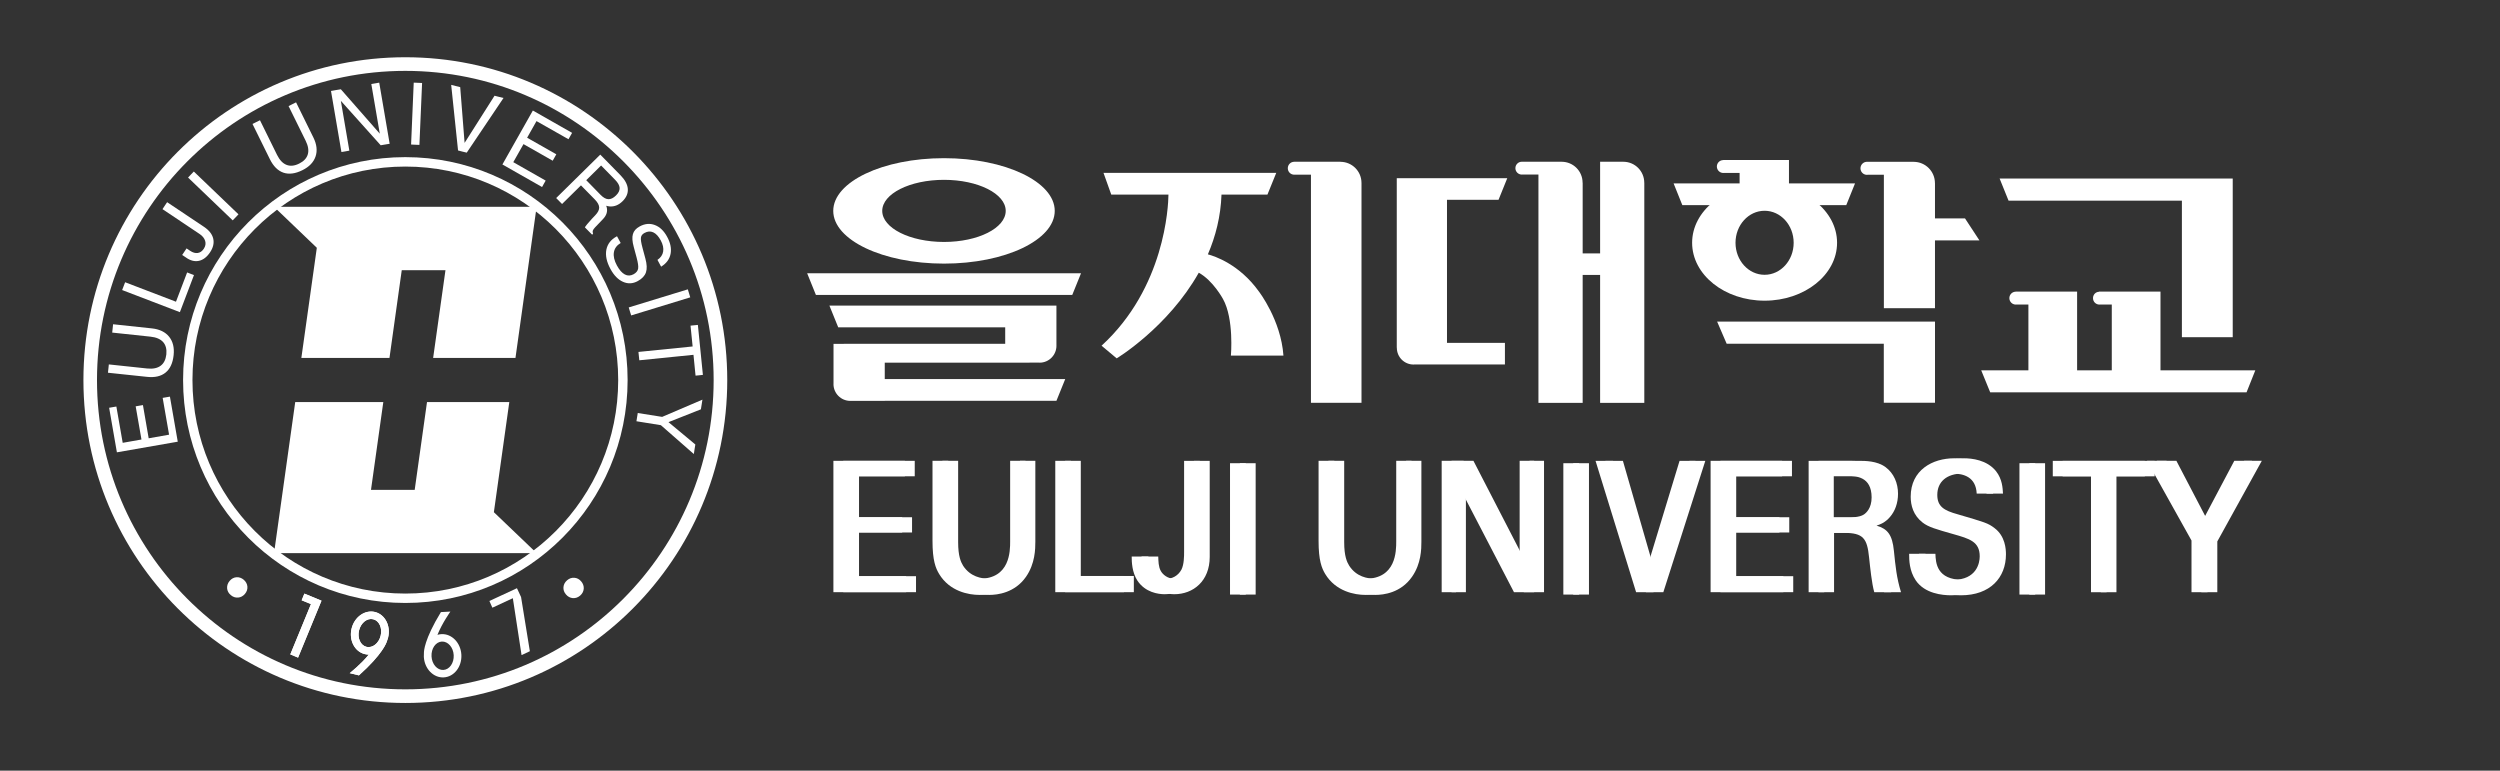 <svg width="133" height="41" xmlns="http://www.w3.org/2000/svg" xmlns:xlink="http://www.w3.org/1999/xlink" overflow="hidden"><rect width="100%" height="100%" fill="#333333" stroke="none"/><defs><clipPath id="clip0"><rect x="573" y="339" width="133" height="41"/></clipPath></defs><g clip-path="url(#clip0)" transform="translate(-573 -339)"><path d="M0 0-0.324-0.785 0.775-1.236-1.662-7.143-0.746-7.524 2.014-0.832Z" fill="#FFFFFF" transform="matrix(1 0 0 -1.003 484.62 202.807)"/><path d="M0 0C0.217 0.895 0.964 1.483 1.667 1.313 2.372 1.145 2.766 0.277 2.546-0.623 2.33-1.516 1.581-2.103 0.877-1.935 0.174-1.763-0.218-0.895 0 0M3.425-0.836C3.76 0.534 3.064 1.878 1.876 2.165 0.687 2.452-0.548 1.583-0.881 0.212-1.214-1.154-0.517-2.495 0.671-2.784 0.831-2.825 0.991-2.838 1.151-2.838 0.228-3.992-1.101-5.02-1.101-5.02L-0.017-5.285C2.817-2.754 3.246-1.42 3.29-1.254 3.346-1.119 3.392-0.976 3.425-0.836" fill="#FFFFFF" transform="matrix(1 0 0 -1.003 491.061 207.146)"/><path d="M0 0C0.049-0.923-0.498-1.698-1.22-1.738-1.942-1.775-2.569-1.058-2.616-0.143-2.665 0.782-2.121 1.56-1.398 1.598-0.676 1.634-0.051 0.92 0 0M-3.522-0.19C-3.447-1.592-2.396-2.677-1.173-2.615 0.051-2.547 0.981-1.357 0.904 0.049 0.829 1.451-0.221 2.536-1.446 2.473-1.608 2.463-1.768 2.434-1.918 2.385-1.368 3.756-0.39 5.124-0.39 5.124L-1.507 5.063C-3.492 1.826-3.518 0.431-3.512 0.249-3.525 0.11-3.529-0.036-3.522-0.19" fill="#FFFFFF" transform="matrix(1 0 0 -1.003 502.22 210.063)"/><path d="M0 0-0.35 0.79 2.898 2.296 3.382 1.252 4.418-5.117 3.441-5.57 2.412 1.116Z" fill="#FFFFFF" transform="matrix(1 0 0 -1.003 506.779 204.467)"/><path d="M0 0-0.321-0.78 0.775-1.234-1.662-7.14-0.743-7.522 2.017-0.831Z" fill="#FFFFFF" transform="matrix(1 0 0 -1.003 484.617 202.805)"/><path d="M0 0C0.219 0.897 0.965 1.484 1.669 1.312 2.372 1.141 2.767 0.276 2.549-0.618 2.333-1.516 1.584-2.104 0.88-1.93 0.176-1.762-0.216-0.899 0 0M3.428-0.835C3.762 0.534 3.068 1.874 1.878 2.164 0.689 2.451-0.546 1.58-0.879 0.212-1.211-1.154-0.515-2.497 0.674-2.784 0.832-2.822 0.992-2.839 1.154-2.839 0.23-3.993-1.099-5.021-1.099-5.021L-0.015-5.286C2.819-2.755 3.248-1.423 3.292-1.254 3.349-1.119 3.393-0.978 3.428-0.835" fill="#FFFFFF" transform="matrix(1 0 0 -1.003 491.059 207.142)"/><path d="M0 0C-20.074 0-36.349 16.275-36.349 36.347-36.349 56.421-20.074 72.692 0 72.692 20.076 72.692 36.348 56.421 36.348 36.347 36.348 16.275 20.076 0 0 0M0 74.294C-20.958 74.294-37.949 57.305-37.949 36.347-37.949 15.389-20.958-1.6 0-1.6 20.96-1.6 37.951 15.389 37.951 36.347 37.951 57.305 20.96 74.294 0 74.294" fill="#FFFFFF" transform="matrix(1 0 0 -1.003 496.517 214.091)"/><path d="M0 0C13.86 0 25.097 11.237 25.097 25.096 25.097 38.953 13.86 50.191 0 50.191-13.86 50.191-25.094 38.953-25.094 25.096-25.094 11.237-13.86 0 0 0M-26.203 25.096C-26.203 39.568-14.47 51.298 0 51.298 14.473 51.298 26.204 39.568 26.204 25.096 26.204 10.629 14.473-1.101 0-1.101-14.47-1.101-26.203 10.629-26.203 25.096" fill="#FFFFFF" transform="matrix(1 0 0 -1.003 496.517 202.802)"/><path d="M0 0 5.045-4.815 3.223-17.761 13.609-17.761 15.058-7.448 20.21-7.448 18.758-17.761 28.462-17.761 30.957 0Z" fill="#FFFFFF" transform="matrix(1 0 0 -1.003 481.04 157.207)"/><path d="M0 0 1.822 12.949-7.882 12.949-9.334 2.629-14.485 2.629-13.034 12.949-23.417 12.949-25.916-4.81 5.042-4.81Z" fill="#FFFFFF" transform="matrix(1 0 0 -1.003 506.954 193.209)"/><path d="M0 0C0.261-0.224 0.406-0.49 0.433-0.805 0.458-1.116 0.361-1.405 0.138-1.666-0.085-1.923-0.349-2.07-0.665-2.095-0.982-2.121-1.271-2.023-1.53-1.802-1.79-1.584-1.934-1.315-1.958-0.995-1.98-0.682-1.883-0.393-1.662-0.134-1.441 0.125-1.173 0.269-0.861 0.295-0.548 0.315-0.26 0.221 0 0" fill="#FFFFFF" transform="matrix(1 0 0 -1.003 477.467 201.171)"/><path d="M0 0C0.262 0.224 0.547 0.321 0.861 0.295 1.175 0.271 1.441 0.128 1.662-0.129 1.885-0.391 1.983-0.678 1.96-0.993 1.936-1.31 1.793-1.577 1.534-1.801 1.272-2.021 0.986-2.119 0.67-2.093 0.355-2.067 0.087-1.924-0.135-1.661-0.358-1.403-0.456-1.118-0.43-0.803-0.404-0.493-0.259-0.223 9.50866e-17 0" fill="#FFFFFF" transform="matrix(1 0 0 -1.003 515.588 201.234)"/><path d="M0 0-7.175-1.254-8.09 3.983-7.661 4.059-7.235 4.132-6.491-0.134-4.28 0.255-4.961 4.153-4.535 4.228-4.108 4.301-3.427 0.4-1.023 0.823-1.777 5.147-1.351 5.222-0.925 5.296Z" fill="#FFFFFF" transform="matrix(1 0 0 -1.003 469.689 184.897)"/><path d="M0 0C0.893-0.096 1.566-0.422 2.016-0.976 2.466-1.534 2.645-2.255 2.551-3.148 2.452-4.077 2.136-4.761 1.6-5.195 1.062-5.629 0.33-5.797-0.604-5.696L-5.193-5.21-5.14-4.724-5.087-4.234-0.57-4.712C0.104-4.782 0.632-4.678 1.017-4.394 1.399-4.114 1.623-3.668 1.692-3.058 1.754-2.445 1.627-1.964 1.314-1.612 0.994-1.256 0.502-1.044-0.174-0.972L-4.691-0.493-4.639-0.007-4.586 0.487Z" fill="#FFFFFF" transform="matrix(1 0 0 -1.003 466.651 171.54)"/><path d="M0 0-6.807 2.595-6.632 3.056-6.456 3.515-0.461 1.226 0.853 4.668 1.259 4.511 1.662 4.358Z" fill="#FFFFFF" transform="matrix(1 0 0 -1.003 469.939 169.625)"/><path d="M0 0 0.269 0.409 0.546 0.819 4.903-2.088C5.499-2.487 5.858-2.944 5.981-3.461 6.104-3.977 5.981-4.515 5.611-5.069 5.233-5.637 4.79-5.97 4.281-6.078 3.773-6.184 3.263-6.045 2.746-5.667L2.323-5.386 2.837-4.615 3.257-4.896C3.578-5.11 3.88-5.195 4.16-5.15 4.44-5.11 4.681-4.942 4.874-4.646 5.072-4.35 5.125-4.044 5.031-3.732 4.936-3.418 4.711-3.142 4.351-2.903Z" fill="#FFFFFF" transform="matrix(1 0 0 -1.003 467.889 157.481)"/><path d="M0 0 0.336 0.355 0.678 0.711 5.944-4.32 5.607-4.675 5.264-5.032Z" fill="#FFFFFF" transform="matrix(1 0 0 -1.003 470.904 153.758)"/><path d="M0 0C0.398-0.803 0.482-1.548 0.254-2.226 0.026-2.903-0.491-3.441-1.295-3.838-2.133-4.253-2.879-4.349-3.532-4.129-4.186-3.908-4.722-3.377-5.137-2.536L-7.179 1.597-6.742 1.814-6.298 2.035-4.286-2.039C-3.984-2.645-3.614-3.036-3.171-3.21-2.728-3.385-2.23-3.336-1.68-3.063-1.129-2.79-0.79-2.427-0.659-1.967-0.528-1.511-0.614-0.98-0.913-0.375L-2.926 3.699-2.489 3.917-2.044 4.137Z" fill="#FFFFFF" transform="matrix(1 0 0 -1.003 485.681 149.041)"/><path d="M0 0-0.466-0.082-0.933-0.161-2.163 7.016-1.583 7.118-1.001 7.215 3.59 1.997 2.592 7.832 3.059 7.91 3.523 7.993 4.754 0.812 4.226 0.722 3.696 0.632-1.003 5.857Z" fill="#FFFFFF" transform="matrix(1 0 0 -1.003 489.915 150.587)"/><path d="M0 0 0.491-0.02 0.983-0.042 0.673-7.32 0.184-7.299-0.31-7.276Z" fill="#FFFFFF" transform="matrix(1 0 0 -1.003 497.505 142.566)"/><path d="M0 0 0.53-0.135 1.063-0.266 1.578-6.807 1.589-6.807 5.11-1.276 5.641-1.411 6.168-1.542 1.835-7.968 1.319-7.842 0.807-7.709Z" fill="#FFFFFF" transform="matrix(1 0 0 -1.003 501.924 142.829)"/><path d="M0 0 3.589 6.34 8.214 3.718 8.001 3.339 7.788 2.966 4.019 5.098 2.914 3.145 6.356 1.196 6.142 0.818 5.929 0.442 2.485 2.394 1.284 0.269 5.102-1.896 4.889-2.27 4.675-2.649Z" fill="#FFFFFF" transform="matrix(1 0 0 -1.003 507.961 152.216)"/><path d="M0 0 1.702-1.733C2.02-2.054 2.323-2.223 2.612-2.234 2.902-2.241 3.201-2.096 3.509-1.792 3.81-1.501 3.95-1.204 3.935-0.91 3.917-0.615 3.74-0.296 3.404 0.048L1.754 1.727ZM1.653 3.006 1.997 2.658 4.024 0.594C4.567 0.044 4.859-0.495 4.9-1.016 4.943-1.538 4.733-2.028 4.271-2.48 3.815-2.93 3.313-3.127 2.76-3.082 2.623-3.068 2.486-3.046 2.353-3.004L2.41-3.176C2.539-3.671 2.393-4.134 1.977-4.568L1.056-5.529C0.905-5.686 0.814-5.814 0.779-5.918 0.743-6.019 0.753-6.147 0.803-6.297L0.692-6.407-0.159-5.545C-0.134-5.484-0.041-5.354 0.118-5.159 0.281-4.963 0.464-4.755 0.673-4.534L1.067-4.115C1.38-3.79 1.534-3.482 1.526-3.202 1.517-2.918 1.346-2.608 1.017-2.271L-0.62-0.606-2.851-2.799-3.195-2.451-3.542-2.099Z" fill="#FFFFFF" transform="matrix(1 0 0 -1.003 517.844 154.069)"/><path d="M0 0C0.384 0.26 0.609 0.585 0.673 0.983 0.741 1.381 0.647 1.818 0.388 2.289 0.124 2.776-0.172 3.094-0.498 3.239-0.824 3.389-1.17 3.362-1.531 3.164-1.779 3.03-1.92 2.846-1.948 2.611-1.979 2.379-1.916 1.975-1.758 1.407L-1.42 0.15C-1.236-0.519-1.216-1.062-1.354-1.465-1.491-1.874-1.811-2.214-2.316-2.487-2.895-2.805-3.476-2.835-4.055-2.581-4.634-2.326-5.127-1.825-5.536-1.073-5.994-0.24-6.154 0.52-6.018 1.204-5.885 1.874-5.484 2.391-4.815 2.753L-4.767 2.779-4.336 1.986C-4.791 1.716-5.058 1.354-5.134 0.894-5.212 0.434-5.091-0.082-4.779-0.655-4.49-1.185-4.179-1.537-3.846-1.713-3.513-1.889-3.168-1.877-2.813-1.687-2.507-1.519-2.327-1.303-2.278-1.04-2.229-0.781-2.289-0.343-2.455 0.269L-2.795 1.526C-2.969 2.158-2.999 2.659-2.895 3.03-2.787 3.401-2.523 3.699-2.103 3.928-1.494 4.261-0.894 4.321-0.309 4.099 0.276 3.88 0.762 3.416 1.148 2.708 1.539 1.99 1.672 1.316 1.545 0.696 1.419 0.075 1.048-0.423 0.433-0.797Z" fill="#FFFFFF" transform="matrix(1 0 0 -1.003 526.238 163.464)"/><path d="M0 0 0.143-0.468 0.286-0.942-6.68-3.067-6.824-2.6-6.968-2.127Z" fill="#FFFFFF" transform="matrix(1 0 0 -1.003 529.821 166.935)"/><path d="M0 0-0.248 2.449 0.185 2.491 0.618 2.535 1.208-3.34 0.777-3.386 0.343-3.428 0.099-0.982-6.288-1.624-6.338-1.133-6.387-0.643Z" fill="#FFFFFF" transform="matrix(1 0 0 -1.003 530.387 173.671)"/><path d="M0 0 4.749 2.027 4.657 1.462 4.568 0.89 0.748-0.618 0.744-0.618 3.911-3.243 3.822-3.804 3.732-4.368-0.152-0.975-3.032-0.513-2.955-0.032-2.876 0.456Z" fill="#FFFFFF" transform="matrix(1 0 0 -1.003 526.795 181.972)"/><path d="M0 0C0 2.005-1.623 3.626-3.625 3.632L-3.633 3.634-7.676 3.634-7.676-12.241-10.711-12.241-10.711-0.013-10.72-0.004-10.72 0C-10.72 2.005-12.339 3.626-14.347 3.632L-14.35 3.634-17.572 3.634-18.393 3.634-21.297 3.634C-21.905 3.632-22.394 3.136-22.394 2.524-22.394 1.911-21.899 1.411-21.285 1.411-21.251 1.411-21.217 1.419-21.186 1.423L-18.393 1.423-18.393-38.137-10.711-38.137-10.711-15.982-7.676-15.982-7.676-38.137 0.006-38.137 0.006-0.013 0-0.004Z" fill="#FFFFFF" transform="matrix(1 0 0 -1.003 689.375 160.983)"/><path d="M0 0 1.521 3.745-17.684 3.745-17.684-25.604-17.671-25.604-17.671-25.638C-17.671-27.241-16.375-28.539-14.768-28.539-14.725-28.539-14.682-28.534-14.643-28.531L1.113-28.531 1.113-24.783-8.953-24.783-8.953 0Z" fill="#FFFFFF" transform="matrix(1 0 0 -1.003 664.043 163.956)"/><path d="M0 0-11.483 0-11.483 4.05-22.909 4.05-22.909 4.039C-23.523 4.033-24.014 3.535-24.014 2.921-24.014 2.306-23.515 1.801-22.898 1.801-22.864 1.801-22.832 1.809-22.798 1.812L-20.063 1.812-20.063 0-31.54 0-30.016-3.768-1.524-3.768Z" fill="#FFFFFF" transform="matrix(1 0 0 -1.003 726.009 161.095)"/><path d="M0 0C0 3.069-2.265 5.549-5.049 5.549-7.841 5.549-10.105 3.069-10.105 0-10.105-3.064-7.841-5.547-5.049-5.547-2.265-5.547 0-3.064 0 0M-5.049-10.031C-12.009-10.031-17.646-5.535-17.646 0-17.646 5.541-12.009 10.032-5.049 10.032 1.906 10.032 7.545 5.541 7.545 0 7.545-5.535 1.906-10.031-5.049-10.031" fill="#FFFFFF" transform="matrix(1 0 0 -1.003 715.339 171.421)"/><path d="M0 0-2.503 3.808-7.72 3.808-7.72 9.905-7.726 9.91-7.726 9.914C-7.726 11.954-9.377 13.604-11.417 13.607L-11.422 13.619-19.554 13.619-19.554 13.615C-20.173 13.607-20.67 13.102-20.67 12.484-20.67 11.862-20.164 11.353-19.539 11.353-19.505 11.353-19.471 11.358-19.439 11.365L-16.602 11.365-16.602-11.751-7.72-11.751-7.72 0Z" fill="#FFFFFF" transform="matrix(1 0 0 -1.003 747.621 171.003)"/><path d="M0 0 37.864 0 37.864-14.06 28.964-14.06 28.964-3.836 1.662-3.836Z" fill="#FFFFFF" transform="matrix(1 0 0 -1.003 702.037 185.123)"/><path d="M0 0 1.557-3.834 31.682-3.834 31.682-27.494 40.519-27.494 40.519 0Z" fill="#FFFFFF" transform="matrix(1 0 0 -1.003 751.129 160.252)"/><path d="M0 0 0 13.628-10.679 13.628-10.679 13.606C-10.815 13.599-10.949 13.575-11.076 13.519-11.33 13.411-11.538 13.206-11.642 12.945-11.703 12.804-11.737 12.656-11.737 12.498-11.737 11.883-11.239 11.385-10.623 11.385-10.585 11.385-10.557 11.387-10.517 11.393L-8.47 11.393-8.47 0-14.497 0-14.497 13.628-25.173 13.628-25.173 13.619C-25.78 13.608-26.27 13.114-26.27 12.503-26.27 11.889-25.77 11.385-25.153 11.385-25.121 11.385-25.088 11.393-25.054 11.398L-22.963 11.398-22.963 0-31.163 0-29.598-3.822 14.948-3.822 16.474 0Z" fill="#FFFFFF" transform="matrix(1 0 0 -1.003 779.094 193.581)"/><path d="M0 0C5.921 0 10.726 2.409 10.726 5.383 10.726 8.354 5.921 10.762 0 10.762-5.928 10.762-10.732 8.354-10.732 5.383-10.732 2.409-5.928 0 0 0M-19.248 5.383C-19.248 10.425-10.631 14.517 0 14.517 10.625 14.517 19.245 10.425 19.245 5.383 19.245 0.339 10.625-3.751 0-3.751-10.631-3.751-19.248 0.339-19.248 5.383" fill="#FFFFFF" transform="matrix(1 0 0 -1.003 567.673 171.277)"/><path d="M0 0 1.53 3.763-46.072 3.763-44.547 0Z" fill="#FFFFFF" transform="matrix(1 0 0 -1.003 589.957 180.489)"/><path d="M0 0 25.177 0 25.177 0.009 26.862 0.009C26.883 0.009 26.901 0.002 26.922 0.002 28.534 0.002 29.844 1.316 29.844 2.931 29.844 2.946 29.839 2.964 29.839 2.982L29.839 9.89 20.939 9.89 20.939 9.889-9.614 9.889-8.083 6.123 20.939 6.123 20.939 3.271-7.113 3.271-7.113 3.264-8.9 3.264-8.9-3.643C-8.9-3.664-8.902-3.681-8.902-3.706-8.902-5.314-7.598-6.622-5.984-6.622-5.96-6.622-5.946-6.619-5.923-6.619L0-6.619 0-6.61 29.839-6.61 31.365-2.844 0-2.844Z" fill="#FFFFFF" transform="matrix(1 0 0 -1.003 557.373 192.254)"/><path d="M0 0C1.335 3.1 2.237 6.562 2.367 10.353L10.356 10.353 11.883 14.118-18.144 14.118-16.788 10.353-6.845 10.353C-6.875 8.313-7.468-5.78-18.473-15.833L-15.845-18.026C-15.845-18.026-6.947-12.674-1.584-3.184 0.9-4.536 2.625-7.733 2.625-7.733 4.562-11.179 4.004-17.552 4.004-17.552L13.135-17.552C12.703-11.393 8.871-6.44 8.871-6.44 5.466-1.704 1.149-0.301 0 0" fill="#FFFFFF" transform="matrix(1 0 0 -1.003 613.532 173.429)"/><path d="M0 0 0 0.009C0 2.021-1.633 3.657-3.648 3.659L-3.657 3.668-7.949 3.668-8.781 3.668-11.695 3.668-11.695 3.665C-12.311 3.659-12.804 3.16-12.804 2.547-12.804 1.929-12.309 1.429-11.686 1.429-11.651 1.429-11.62 1.434-11.586 1.436L-8.781 1.436-8.781-38.093 0.006-38.093 0.006-0.006Z" fill="#FFFFFF" transform="matrix(1 0 0 -1.003 640.227 161.019)"/><path d="M0 0-0.146-0.355 0.349-0.557-0.75-3.224-0.337-3.395 0.909-0.376Z" fill="#FFFFFF" transform="matrix(1 0 0 -1.003 589.195 370.581)"/><path d="M0 0C0.098 0.404 0.434 0.671 0.752 0.592 1.071 0.517 1.248 0.125 1.149-0.28 1.052-0.684 0.713-0.949 0.395-0.873 0.078-0.796-0.099-0.404 0 0M1.546-0.376C1.696 0.242 1.382 0.848 0.846 0.978 0.31 1.107-0.248 0.714-0.398 0.096-0.548-0.521-0.234-1.125 0.303-1.256 0.374-1.274 0.446-1.281 0.519-1.281 0.102-1.801-0.498-2.265-0.498-2.265L-0.008-2.384C1.27-1.243 1.465-0.641 1.484-0.565 1.509-0.504 1.53-0.44 1.546-0.376" fill="#FFFFFF" transform="matrix(1 0 0 -1.003 592.102 372.539)"/><path d="M0 0C0.021-0.416-0.224-0.766-0.55-0.784-0.876-0.801-1.159-0.477-1.18-0.065-1.202 0.354-0.957 0.705-0.631 0.722-0.304 0.737-0.022 0.415 0 0M-1.589-0.086C-1.556-0.718-1.082-1.208-0.529-1.179 0.023-1.149 0.442-0.612 0.408 0.022 0.374 0.655-0.1 1.144-0.653 1.116-0.726 1.113-0.797 1.099-0.865 1.077-0.617 1.695-0.176 2.312-0.176 2.312L-0.68 2.285C-1.576 0.824-1.587 0.194-1.584 0.112-1.59 0.05-1.592-0.015-1.589-0.086" fill="#FFFFFF" transform="matrix(1 0 0 -1.003 597.137 373.855)"/><path d="M0 0-0.158 0.357 1.308 1.035 1.527 0.565 1.994-2.308 1.553-2.514 1.089 0.504Z" fill="#FFFFFF" transform="matrix(1 0 0 -1.003 599.194 371.33)"/><path d="M0 0-0.145-0.352 0.349-0.557-0.749-3.223-0.336-3.395 0.91-0.375Z" fill="#FFFFFF" transform="matrix(1 0 0 -1.003 589.193 370.58)"/><path d="M0 0C0.099 0.405 0.435 0.67 0.753 0.591 1.071 0.515 1.249 0.124 1.15-0.278 1.053-0.683 0.714-0.949 0.397-0.871 0.08-0.795-0.098-0.407 0 0M1.547-0.377C1.698 0.242 1.384 0.845 0.848 0.976 0.311 1.106-0.247 0.713-0.397 0.095-0.546-0.521-0.232-1.126 0.304-1.256 0.375-1.274 0.447-1.282 0.521-1.282 0.104-1.802-0.496-2.266-0.496-2.266L-0.007-2.386C1.272-1.244 1.465-0.642 1.485-0.567 1.511-0.505 1.53-0.441 1.547-0.377" fill="#FFFFFF" transform="matrix(1 0 0 -1.003 592.101 372.537)"/><path d="M0 0C-9.058 0-16.403 7.344-16.403 16.402-16.403 25.461-9.058 32.804 0 32.804 9.06 32.804 16.403 25.461 16.403 16.402 16.403 7.344 9.06 0 0 0M0 33.527C-9.457 33.527-17.125 25.86-17.125 16.402-17.125 6.945-9.457-0.723 0-0.723 9.459-0.723 17.127 6.945 17.127 16.402 17.127 25.86 9.459 33.527 0 33.527" fill="#FFFFFF" transform="matrix(1 0 0 -1.003 594.563 375.673)"/><path d="M0 0C6.255 0 11.325 5.07 11.325 11.325 11.325 17.578 6.255 22.649 0 22.649-6.254 22.649-11.324 17.578-11.324 11.325-11.324 5.07-6.254 0 0 0M-11.823 11.325C-11.823 17.856-6.53 23.149 0 23.149 6.531 23.149 11.826 17.856 11.826 11.325 11.826 4.797 6.531-0.498 0-0.498-6.53-0.498-11.823 4.797-11.823 11.325" fill="#FFFFFF" transform="matrix(1 0 0 -1.003 594.563 370.578)"/><path d="M0 0 2.276-2.173 1.453-8.015 6.141-8.015 6.794-3.361 9.12-3.361 8.464-8.015 12.844-8.015 13.969 0Z" fill="#FFFFFF" transform="matrix(1 0 0 -1.003 587.579 350.003)"/><path d="M0 0 0.821 5.843-3.557 5.843-4.212 1.186-6.537 1.186-5.882 5.843-10.568 5.843-11.695-2.17 2.275-2.17Z" fill="#FFFFFF" transform="matrix(1 0 0 -1.003 599.274 366.249)"/><path d="M0 0C0.116-0.101 0.182-0.221 0.195-0.363 0.206-0.504 0.163-0.634 0.062-0.752-0.039-0.868-0.158-0.934-0.301-0.945-0.445-0.956-0.574-0.913-0.691-0.812-0.809-0.715-0.874-0.594-0.885-0.45-0.893-0.307-0.85-0.177-0.75-0.061-0.651 0.057-0.529 0.122-0.389 0.134-0.248 0.143-0.117 0.099 0 0" fill="#FFFFFF" transform="matrix(1 0 0 -1.003 585.967 369.843)"/><path d="M0 0C0.118 0.101 0.247 0.145 0.389 0.133 0.529 0.122 0.65 0.058 0.749-0.059 0.85-0.177 0.895-0.307 0.885-0.448 0.874-0.591 0.809-0.712 0.692-0.814 0.573-0.913 0.445-0.957 0.302-0.946 0.16-0.933 0.039-0.869-0.062-0.75-0.162-0.634-0.206-0.504-0.194-0.363-0.182-0.223-0.117-0.101 0 0" fill="#FFFFFF" transform="matrix(1 0 0 -1.003 603.17 369.871)"/><path d="M0 0-3.238-0.564-3.651 1.799-3.458 1.833-3.266 1.865-2.929-0.06-1.931 0.116-2.239 1.875-2.047 1.909-1.853 1.942-1.547 0.18-0.462 0.372-0.803 2.324-0.609 2.357-0.417 2.39Z" fill="#FFFFFF" transform="matrix(1 0 0 -1.003 582.457 362.498)"/><path d="M0 0C0.403-0.043 0.707-0.19 0.91-0.44 1.113-0.692 1.194-1.017 1.151-1.42 1.106-1.84 0.964-2.148 0.721-2.344 0.479-2.54 0.148-2.616-0.273-2.569L-2.343-2.351-2.319-2.132-2.296-1.91-0.258-2.126C0.046-2.158 0.285-2.11 0.458-1.982 0.631-1.856 0.731-1.656 0.763-1.379 0.791-1.103 0.734-0.886 0.593-0.726 0.449-0.567 0.226-0.47-0.079-0.438L-2.117-0.222-2.093-0.003-2.07 0.22Z" fill="#FFFFFF" transform="matrix(1 0 0 -1.003 581.086 356.471)"/><path d="M0 0-3.072 1.173-2.993 1.379-2.913 1.587-0.208 0.554 0.385 2.107 0.568 2.036 0.749 1.966Z" fill="#FFFFFF" transform="matrix(1 0 0 -1.003 582.57 355.607)"/><path d="M0 0 0.121 0.185 0.246 0.37 2.212-0.941C2.481-1.122 2.643-1.328 2.698-1.561 2.754-1.794 2.698-2.038 2.532-2.287 2.361-2.543 2.161-2.694 1.931-2.743 1.703-2.789 1.471-2.727 1.238-2.557L1.047-2.43 1.28-2.082 1.47-2.209C1.614-2.306 1.751-2.344 1.877-2.324 2.003-2.306 2.112-2.23 2.199-2.097 2.288-1.963 2.312-1.824 2.27-1.685 2.228-1.542 2.125-1.417 1.963-1.31Z" fill="#FFFFFF" transform="matrix(1 0 0 -1.003 581.645 350.127)"/><path d="M0 0 0.151 0.16 0.306 0.32 2.682-1.95 2.531-2.11 2.375-2.27Z" fill="#FFFFFF" transform="matrix(1 0 0 -1.003 583.005 348.446)"/><path d="M0 0C0.18-0.363 0.218-0.7 0.115-1.005 0.011-1.31-0.221-1.553-0.585-1.732-0.963-1.92-1.299-1.963-1.594-1.864-1.889-1.763-2.131-1.524-2.318-1.144L-3.24 0.72-3.042 0.819-2.842 0.917-1.934-0.921C-1.798-1.193-1.631-1.371-1.43-1.449-1.232-1.528-1.006-1.506-0.758-1.382-0.51-1.26-0.356-1.095-0.297-0.888-0.238-0.682-0.277-0.443-0.412-0.17L-1.321 1.668-1.124 1.767-0.922 1.867Z" fill="#FFFFFF" transform="matrix(1 0 0 -1.003 589.673 346.317)"/><path d="M0 0-0.21-0.039-0.421-0.074-0.976 3.165-0.714 3.212-0.452 3.255 1.62 0.9 1.169 3.533 1.38 3.569 1.59 3.607 2.145 0.365 1.906 0.325 1.668 0.285-0.452 2.642Z" fill="#FFFFFF" transform="matrix(1 0 0 -1.003 591.585 347.014)"/><path d="M0 0 0.221-0.009 0.445-0.019 0.303-3.303 0.083-3.294-0.14-3.283Z" fill="#FFFFFF" transform="matrix(1 0 0 -1.003 595.01 343.396)"/><path d="M0 0 0.239-0.061 0.48-0.12 0.713-3.072 0.717-3.072 2.306-0.576 2.545-0.637 2.784-0.695 0.828-3.595 0.595-3.539 0.365-3.479Z" fill="#FFFFFF" transform="matrix(1 0 0 -1.003 597.003 343.515)"/><path d="M0 0 1.62 2.861 3.708 1.677 3.611 1.507 3.515 1.339 1.814 2.3 1.315 1.419 2.868 0.54 2.772 0.369 2.676 0.199 1.122 1.08 0.579 0.122 2.302-0.856 2.206-1.024 2.11-1.196Z" fill="#FFFFFF" transform="matrix(1 0 0 -1.003 599.728 347.75)"/><path d="M0 0 0.768-0.783C0.91-0.928 1.048-1.003 1.178-1.008 1.31-1.012 1.446-0.946 1.584-0.809 1.719-0.678 1.783-0.544 1.776-0.411 1.768-0.278 1.688-0.134 1.536 0.021L0.791 0.779ZM0.746 1.356 0.901 1.2 1.817 0.268C2.062 0.019 2.193-0.224 2.211-0.459 2.23-0.695 2.137-0.916 1.928-1.12 1.721-1.322 1.495-1.411 1.245-1.392 1.184-1.385 1.122-1.375 1.061-1.356L1.088-1.433C1.146-1.657 1.08-1.867 0.892-2.062L0.476-2.496C0.409-2.566 0.367-2.623 0.352-2.671 0.336-2.716 0.34-2.775 0.362-2.842L0.313-2.891-0.071-2.503C-0.061-2.475-0.019-2.417 0.054-2.329 0.128-2.24 0.21-2.146 0.303-2.046L0.482-1.858C0.623-1.711 0.692-1.572 0.689-1.446 0.684-1.317 0.607-1.178 0.459-1.025L-0.28-0.275-1.286-1.263-1.442-1.107-1.599-0.947Z" fill="#FFFFFF" transform="matrix(1 0 0 -1.003 604.188 348.586)"/><path d="M0 0C0.173 0.116 0.275 0.264 0.304 0.444 0.334 0.624 0.291 0.82 0.176 1.033 0.056 1.253-0.077 1.396-0.224 1.462-0.373 1.53-0.528 1.517-0.69 1.428-0.803 1.367-0.867 1.285-0.879 1.178-0.893 1.073-0.864 0.892-0.794 0.635L-0.641 0.068C-0.558-0.235-0.549-0.48-0.611-0.661-0.673-0.845-0.817-0.999-1.045-1.123-1.305-1.267-1.569-1.28-1.829-1.165-2.091-1.05-2.314-0.824-2.498-0.485-2.705-0.109-2.777 0.235-2.717 0.544-2.656 0.845-2.474 1.079-2.173 1.242L-2.151 1.254-1.956 0.896C-2.162 0.774-2.283 0.611-2.317 0.403-2.352 0.196-2.297-0.037-2.157-0.295-2.026-0.535-1.886-0.694-1.735-0.773-1.585-0.853-1.429-0.847-1.268-0.761-1.131-0.685-1.051-0.588-1.028-0.469-1.006-0.352-1.034-0.155-1.108 0.121L-1.261 0.689C-1.34 0.975-1.354 1.2-1.305 1.367-1.258 1.535-1.138 1.67-0.948 1.773-0.674 1.923-0.403 1.949-0.14 1.849 0.125 1.751 0.344 1.542 0.517 1.222 0.695 0.898 0.754 0.594 0.698 0.314 0.641 0.034 0.473-0.192 0.195-0.36Z" fill="#FFFFFF" transform="matrix(1 0 0 -1.003 607.976 352.826)"/><path d="M0 0 0.065-0.212 0.129-0.425-3.014-1.384-3.079-1.173-3.144-0.96Z" fill="#FFFFFF" transform="matrix(1 0 0 -1.003 609.592 354.393)"/><path d="M0 0-0.112 1.105 0.082 1.124 0.279 1.143 0.546-1.507 0.349-1.529 0.155-1.547 0.045-0.443-2.837-0.733-2.86-0.512-2.883-0.29Z" fill="#FFFFFF" transform="matrix(1 0 0 -1.003 609.848 357.432)"/><path d="M0 0 2.142 0.914 2.102 0.659 2.061 0.401 0.337-0.279 0.336-0.279 1.765-1.465 1.724-1.717 1.685-1.972-0.069-0.44-1.369-0.232-1.334-0.015-1.298 0.205Z" fill="#FFFFFF" transform="matrix(1 0 0 -1.003 608.227 361.178)"/><path d="M0 0C0 0.614-0.497 1.11-1.11 1.112L-1.111 1.113-2.349 1.113-2.349-3.747-3.277-3.747-3.277-0.004-3.281-0.001-3.281 0C-3.281 0.614-3.777 1.11-4.391 1.112L-4.391 1.113-5.379 1.113-5.63 1.113-6.519 1.113C-6.704 1.112-6.856 0.96-6.856 0.773-6.856 0.585-6.704 0.432-6.514 0.432-6.505 0.432-6.495 0.434-6.485 0.436L-5.63 0.436-5.63-11.675-3.277-11.675-3.277-4.891-2.349-4.891-2.349-11.675 0.002-11.675 0.002-0.004 0-0.001Z" fill="#FFFFFF" transform="matrix(1 0 0 -1.003 660.475 348.721)"/><path d="M0 0 0.465 1.146-5.413 1.146-5.413-7.838-5.409-7.838-5.409-7.848C-5.409-8.339-5.014-8.736-4.52-8.736-4.508-8.736-4.494-8.734-4.482-8.733L0.341-8.733 0.341-7.586-2.741-7.586-2.741 0Z" fill="#FFFFFF" transform="matrix(1 0 0 -1.003 652.721 349.631)"/><path d="M0 0-3.515 0-3.515 1.24-7.011 1.24-7.011 1.236C-7.199 1.234-7.351 1.083-7.351 0.894-7.351 0.707-7.197 0.552-7.008 0.552-6.998 0.552-6.988 0.554-6.978 0.555L-6.141 0.555-6.141 0-9.653 0-9.188-1.154-0.467-1.154Z" fill="#FFFFFF" transform="matrix(1 0 0 -1.003 671.688 348.756)"/><path d="M0 0C0 0.939-0.693 1.698-1.547 1.698-2.401 1.698-3.094 0.939-3.094 0-3.094-0.939-2.401-1.698-1.547-1.698-0.693-1.698 0-0.939 0 0M-1.547-3.071C-3.676-3.071-5.402-1.695-5.402 0-5.402 1.696-3.676 3.07-1.547 3.07 0.585 3.07 2.309 1.696 2.309 0 2.309-1.695 0.585-3.071-1.547-3.071" fill="#FFFFFF" transform="matrix(1 0 0 -1.003 668.423 351.916)"/><path d="M0 0-0.767 1.166-2.364 1.166-2.364 3.033-2.366 3.034-2.366 3.034C-2.366 3.66-2.871 4.164-3.495 4.166L-3.495 4.169-5.986 4.169-5.986 4.168C-6.175 4.166-6.328 4.011-6.328 3.822-6.328 3.631-6.173 3.476-5.982 3.476-5.971 3.476-5.961 3.476-5.951 3.48L-5.083 3.48-5.083-3.596-2.364-3.596-2.364 -7.60693e-16Z" fill="#FFFFFF" transform="matrix(1 0 0 -1.003 678.305 351.788)"/><path d="M0 0 11.591 0 11.591-4.304 8.867-4.304 8.867-1.174 0.508-1.174Z" fill="#FFFFFF" transform="matrix(1 0 0 -1.003 664.351 356.11)"/><path d="M0 0 0.476-1.174 9.698-1.174 9.698-8.416 12.402-8.416 12.402 0Z" fill="#FFFFFF" transform="matrix(1 0 0 -1.003 679.379 348.497)"/><path d="M0 0 0 4.173-3.269 4.173-3.269 4.166C-3.31 4.163-3.351 4.156-3.39 4.139-3.467 4.106-3.53 4.043-3.563 3.963-3.583 3.92-3.59 3.876-3.59 3.826-3.59 3.639-3.44 3.486-3.25 3.486-3.239 3.486-3.231 3.486-3.218 3.488L-2.591 3.488-2.591 0-4.436 0-4.436 4.173-7.703 4.173-7.703 4.17C-7.891 4.167-8.04 4.015-8.04 3.828-8.04 3.64-7.887 3.486-7.698 3.486-7.69 3.486-7.678 3.488-7.668 3.489L-7.027 3.489-7.027 0-9.538 0-9.059-1.169 4.578-1.169 5.045 0Z" fill="#FFFFFF" transform="matrix(1 0 0 -1.003 687.938 358.7)"/><path d="M0 0C1.812 0 3.283 0.738 3.283 1.648 3.283 2.557 1.812 3.295 0 3.295-1.814 3.295-3.286 2.557-3.286 1.648-3.286 0.738-1.814 0 0 0M-5.892 1.648C-5.892 3.191-3.255 4.444 0 4.444 3.253 4.444 5.891 3.191 5.891 1.648 5.891 0.104 3.253-1.149 0-1.149-3.255-1.149-5.892 0.104-5.892 1.648" fill="#FFFFFF" transform="matrix(1 0 0 -1.003 623.221 351.872)"/><path d="M0 0 0.468 1.152-14.103 1.152-13.636 0Z" fill="#FFFFFF" transform="matrix(1 0 0 -1.003 630.043 354.692)"/><path d="M0 0 7.706 0 7.706 0.003 8.222 0.003C8.227 0.003 8.232 0 8.241 0 8.733 0 9.134 0.403 9.134 0.898 9.134 0.903 9.133 0.908 9.133 0.913L9.133 3.028 6.408 3.028 6.408 3.028-2.945 3.028-2.476 1.875 6.408 1.875 6.408 1.002-2.178 1.002-2.178 0.999-2.726 0.999-2.726-1.115C-2.726-1.122-2.728-1.126-2.728-1.135-2.728-1.626-2.327-2.027-1.833-2.027-1.828-2.027-1.821-2.026-1.815-2.026L0-2.026 0-2.023 9.133-2.023 9.601-0.87-1.52139e-15-0.87Z" fill="#FFFFFF" transform="matrix(1 0 0 -1.003 620.069 358.294)"/><path d="M0 0C0.409 0.949 0.684 2.009 0.725 3.17L3.169 3.17 3.638 4.322-5.553 4.322-5.14 3.17-2.097 3.17C-2.104 2.545-2.287-1.769-5.656-4.846L-4.851-5.517C-4.851-5.517-2.127-3.88-0.484-0.975 0.275-1.388 0.803-2.366 0.803-2.366 1.398-3.422 1.225-5.372 1.225-5.372L4.02-5.372C3.889-3.487 2.715-1.972 2.715-1.972 1.674-0.521 0.35-0.092 0 0" fill="#FFFFFF" transform="matrix(1 0 0 -1.003 637.259 352.531)"/><path d="M0 0 0 0.002C0 0.618-0.502 1.119-1.119 1.119L-1.119 1.122-2.434 1.122-2.688 1.122-3.582 1.122-3.582 1.121C-3.77 1.119-3.92 0.966-3.92 0.779-3.92 0.589-3.769 0.436-3.577 0.436-3.568 0.436-3.557 0.438-3.547 0.439L-2.688 0.439-2.688-11.662 0.001-11.662 0.001-0.003Z" fill="#FFFFFF" transform="matrix(1 0 0 -1.003 645.431 348.731)"/><path d="M0 0 3.803 0 3.803-0.82 0.839-0.82 0.839-2.992 3.66-2.992 3.66-3.801 0.839-3.801 0.839-6.119 3.871-6.119 3.871-6.967 0-6.967Z" fill="#FFFFFF" transform="matrix(1 0 0 -1.003 617.337 363.516)"/><path d="M0 0 0-4.314C0-5.057 0.143-5.366 0.267-5.568 0.647-6.147 1.234-6.254 1.655-6.254 3.291-6.254 3.291-4.777 3.291-4.275L3.291 0 4.107 0 4.107-4.294C4.107-4.671 4.097-5.452 3.613-6.147 3.016-7.006 2.09-7.112 1.655-7.112 1.083-7.112 0.075-6.929-0.487-6.002-0.672-5.693-0.84-5.289-0.84-4.246L-0.84 0Z" fill="#FFFFFF" transform="matrix(1 0 0 -1.003 623.449 363.516)"/><path d="M0 0 0.833 0 0.833-6.108 3.655-6.108 3.655-6.967 0-6.967Z" fill="#FFFFFF" transform="matrix(1 0 0 -1.003 629.141 363.516)"/><path d="M0 0C0.009-0.241 0.009-0.54 0.134-0.762 0.236-0.946 0.487-1.187 0.915-1.187 1.262-1.187 1.579-1.023 1.757-0.695 1.899-0.415 1.899 0.03 1.899 0.242L1.899 5.076 2.738 5.076 2.738-0.019C2.738-1.303 1.858-1.998 0.858-1.998 0.538-1.998-0.166-1.911-0.588-1.273-0.874-0.83-0.889-0.279-0.889 -1.90173e-16Z" fill="#FFFFFF" transform="matrix(1 0 0 -1.003 634.095 368.608)"/><path d="M284.298 384.655 285.137 384.655 285.137 377.688 284.298 377.688Z" fill="#FFFFFF" transform="matrix(1 0 0 -1.003 354.139 749.452)"/><path d="M0 0 0-4.314C0-5.057 0.144-5.366 0.27-5.568 0.647-6.147 1.234-6.254 1.655-6.254 3.292-6.254 3.292-4.777 3.292-4.275L3.292 0 4.107 0 4.107-4.294C4.107-4.671 4.098-5.452 3.611-6.147 3.016-7.006 2.09-7.112 1.655-7.112 1.083-7.112 0.077-6.929-0.486-6.002-0.671-5.693-0.839-5.289-0.839-4.246L-0.839 0Z" fill="#FFFFFF" transform="matrix(1 0 0 -1.003 643.987 363.516)"/><path d="M0 0 1.166 0 4.148-5.761 4.148 0 4.92 0 4.92-6.967 3.846-6.967 0.764-1.052 0.764-6.967 0-6.967Z" fill="#FFFFFF" transform="matrix(1 0 0 -1.003 649.697 363.516)"/><path d="M302.031 384.655 302.87 384.655 302.87 377.688 302.031 377.688Z" fill="#FFFFFF" transform="matrix(1 0 0 -1.003 354.139 749.452)"/><path d="M0 0-0.924 0-3.082 6.967-2.15 6.967-0.428 1.014 1.387 6.967 2.234 6.967Z" fill="#FFFFFF" transform="matrix(1 0 0 -1.003 660.965 370.506)"/><path d="M0 0 3.804 0 3.804-0.82 0.838-0.82 0.838-2.992 3.661-2.992 3.661-3.801 0.838-3.801 0.838-6.119 3.872-6.119 3.872-6.967 0-6.967Z" fill="#FFFFFF" transform="matrix(1 0 0 -1.003 664.004 363.516)"/><path d="M0 0 1.327 0C1.419 0 1.898 0 2.124 0.155 2.242 0.232 2.537 0.483 2.537 1.061 2.537 2.191 1.662 2.191 1.327 2.191L0 2.191ZM-0.814 3.001 1.351 3.001C1.662 3.001 2.301 3.001 2.746 2.674 3.2 2.345 3.419 1.814 3.419 1.255 3.419 0.762 3.259 0.329 2.987 0.02 2.73-0.279 2.46-0.376 2.275-0.434 2.855-0.607 3.115-0.907 3.2-1.775 3.285-2.595 3.341-3.194 3.578-3.966L2.678-3.966C2.544-3.502 2.46-2.652 2.402-2.123 2.301-1.109 2.09-0.82 1.074-0.82L0.016-0.82 0.016-3.966-0.814-3.966Z" fill="#FFFFFF" transform="matrix(1 0 0 -1.003 670.033 366.527)"/><path d="M0 0C0.018-0.483 0.068-1.381 1.462-1.381 2.721-1.381 2.882-0.483 2.882-0.136 2.882 0.646 2.336 0.8 1.487 1.041 0.563 1.303 0.151 1.417-0.16 1.66-0.654 2.045-0.79 2.567-0.79 3.029-0.79 4.448 0.378 5.066 1.52 5.066 1.924 5.066 2.738 4.988 3.225 4.381 3.561 3.956 3.579 3.483 3.595 3.194L2.721 3.194C2.681 4.062 2.041 4.256 1.445 4.256 0.606 4.256 0.101 3.821 0.101 3.126 0.101 2.509 0.453 2.296 1.194 2.093 2.64 1.668 2.798 1.631 3.15 1.36 3.713 0.936 3.754 0.26 3.754-0.03 3.754-1.264 2.915-2.201 1.36-2.201 0.899-2.201-0.041-2.114-0.521-1.41-0.865-0.898-0.873-0.338-0.873 0Z" fill="#FFFFFF" transform="matrix(1 0 0 -1.003 675.439 368.462)"/><path d="M326.296 384.655 327.135 384.655 327.135 377.688 326.296 377.688Z" fill="#FFFFFF" transform="matrix(1 0 0 -1.003 354.139 749.452)"/><path d="M0 0 0 6.147-2.033 6.147-2.033 6.967 2.864 6.967 2.864 6.147 0.831 6.147 0.831 0Z" fill="#FFFFFF" transform="matrix(1 0 0 -1.003 684.241 370.506)"/><path d="M0 0-2.367 4.227-1.327 4.227 0.462 0.81 2.276 4.227 3.217 4.227 0.85-0.048 0.85-2.742 0-2.742Z" fill="#FFFFFF" transform="matrix(1 0 0 -1.003 689.588 367.756)"/><path d="M0 0 3.803 0 3.803-0.82 0.839-0.82 0.839-2.992 3.66-2.992 3.66-3.801 0.839-3.801 0.839-6.119 3.871-6.119 3.871-6.967 0-6.967Z" fill="#FFFFFF" transform="matrix(1 0 0 -1.003 617.861 363.516)"/><path d="M0 0 0-4.314C0-5.057 0.143-5.366 0.267-5.568 0.647-6.147 1.234-6.254 1.656-6.254 3.291-6.254 3.291-4.777 3.291-4.275L3.291 0 4.107 0 4.107-4.294C4.107-4.671 4.097-5.452 3.613-6.147 3.016-7.006 2.09-7.112 1.656-7.112 1.083-7.112 0.075-6.929-0.487-6.002-0.672-5.693-0.839-5.289-0.839-4.246L-0.839 0Z" fill="#FFFFFF" transform="matrix(1 0 0 -1.003 623.973 363.516)"/><path d="M0 0 0.833 0 0.833-6.108 3.655-6.108 3.655-6.967 0-6.967Z" fill="#FFFFFF" transform="matrix(1 0 0 -1.003 629.665 363.516)"/><path d="M0 0C0.009-0.241 0.009-0.54 0.134-0.762 0.236-0.946 0.487-1.187 0.915-1.187 1.262-1.187 1.579-1.023 1.757-0.695 1.899-0.415 1.899 0.03 1.899 0.242L1.899 5.076 2.738 5.076 2.738-0.019C2.738-1.303 1.859-1.998 0.858-1.998 0.538-1.998-0.166-1.911-0.588-1.273-0.874-0.83-0.889-0.279-0.889 -1.90173e-16Z" fill="#FFFFFF" transform="matrix(1 0 0 -1.003 634.619 368.608)"/><path d="M284.822 384.655 285.662 384.655 285.662 377.688 284.822 377.688Z" fill="#FFFFFF" transform="matrix(1 0 0 -1.003 354.139 749.452)"/><path d="M0 0 0-4.314C0-5.057 0.144-5.366 0.27-5.568 0.647-6.147 1.234-6.254 1.655-6.254 3.292-6.254 3.292-4.777 3.292-4.275L3.292 0 4.107 0 4.107-4.294C4.107-4.671 4.098-5.452 3.611-6.147 3.016-7.006 2.091-7.112 1.655-7.112 1.083-7.112 0.077-6.929-0.486-6.002-0.671-5.693-0.839-5.289-0.839-4.246L-0.839 0Z" fill="#FFFFFF" transform="matrix(1 0 0 -1.003 644.511 363.516)"/><path d="M0 0 1.166 0 4.148-5.761 4.148 0 4.921 0 4.921-6.967 3.846-6.967 0.765-1.052 0.765-6.967 0-6.967Z" fill="#FFFFFF" transform="matrix(1 0 0 -1.003 650.221 363.516)"/><path d="M302.555 384.655 303.394 384.655 303.394 377.688 302.555 377.688Z" fill="#FFFFFF" transform="matrix(1 0 0 -1.003 354.139 749.452)"/><path d="M0 0-0.925 0-3.082 6.967-2.15 6.967-0.429 1.014 1.386 6.967 2.233 6.967Z" fill="#FFFFFF" transform="matrix(1 0 0 -1.003 661.489 370.506)"/><path d="M0 0 3.804 0 3.804-0.82 0.838-0.82 0.838-2.992 3.661-2.992 3.661-3.801 0.838-3.801 0.838-6.119 3.872-6.119 3.872-6.967 0-6.967Z" fill="#FFFFFF" transform="matrix(1 0 0 -1.003 664.528 363.516)"/><path d="M0 0 1.327 0C1.418 0 1.897 0 2.123 0.155 2.241 0.232 2.536 0.483 2.536 1.061 2.536 2.191 1.662 2.191 1.327 2.191L0 2.191ZM-0.815 3.001 1.351 3.001C1.662 3.001 2.3 3.001 2.745 2.674 3.199 2.345 3.418 1.814 3.418 1.255 3.418 0.762 3.258 0.329 2.987 0.02 2.73-0.279 2.46-0.376 2.274-0.434 2.855-0.607 3.114-0.907 3.199-1.775 3.284-2.595 3.34-3.194 3.577-3.966L2.677-3.966C2.543-3.502 2.46-2.652 2.402-2.123 2.3-1.109 2.089-0.82 1.073-0.82L0.015-0.82 0.015-3.966-0.815-3.966Z" fill="#FFFFFF" transform="matrix(1 0 0 -1.003 670.557 366.527)"/><path d="M0 0C0.017-0.483 0.067-1.381 1.461-1.381 2.721-1.381 2.881-0.483 2.881-0.136 2.881 0.646 2.335 0.8 1.486 1.041 0.562 1.303 0.151 1.417-0.161 1.66-0.655 2.045-0.791 2.567-0.791 3.029-0.791 4.448 0.378 5.066 1.519 5.066 1.924 5.066 2.737 4.988 3.225 4.381 3.56 3.956 3.578 3.483 3.595 3.194L2.721 3.194C2.68 4.062 2.041 4.256 1.444 4.256 0.606 4.256 0.1 3.821 0.1 3.126 0.1 2.509 0.453 2.296 1.193 2.093 2.639 1.668 2.797 1.631 3.149 1.36 3.712 0.936 3.753 0.26 3.753-0.03 3.753-1.264 2.914-2.201 1.36-2.201 0.898-2.201-0.041-2.114-0.522-1.41-0.866-0.898-0.874-0.338-0.874 0Z" fill="#FFFFFF" transform="matrix(1 0 0 -1.003 675.964 368.462)"/><path d="M326.82 384.655 327.659 384.655 327.659 377.688 326.82 377.688Z" fill="#FFFFFF" transform="matrix(1 0 0 -1.003 354.139 749.452)"/><path d="M0 0 0 6.147-2.033 6.147-2.033 6.967 2.864 6.967 2.864 6.147 0.831 6.147 0.831 0Z" fill="#FFFFFF" transform="matrix(1 0 0 -1.003 684.764 370.506)"/><path d="M0 0-2.367 4.227-1.327 4.227 0.462 0.81 2.276 4.227 3.217 4.227 0.85-0.048 0.85-2.742 0-2.742Z" fill="#FFFFFF" transform="matrix(1 0 0 -1.003 690.111 367.756)"/></g></svg>